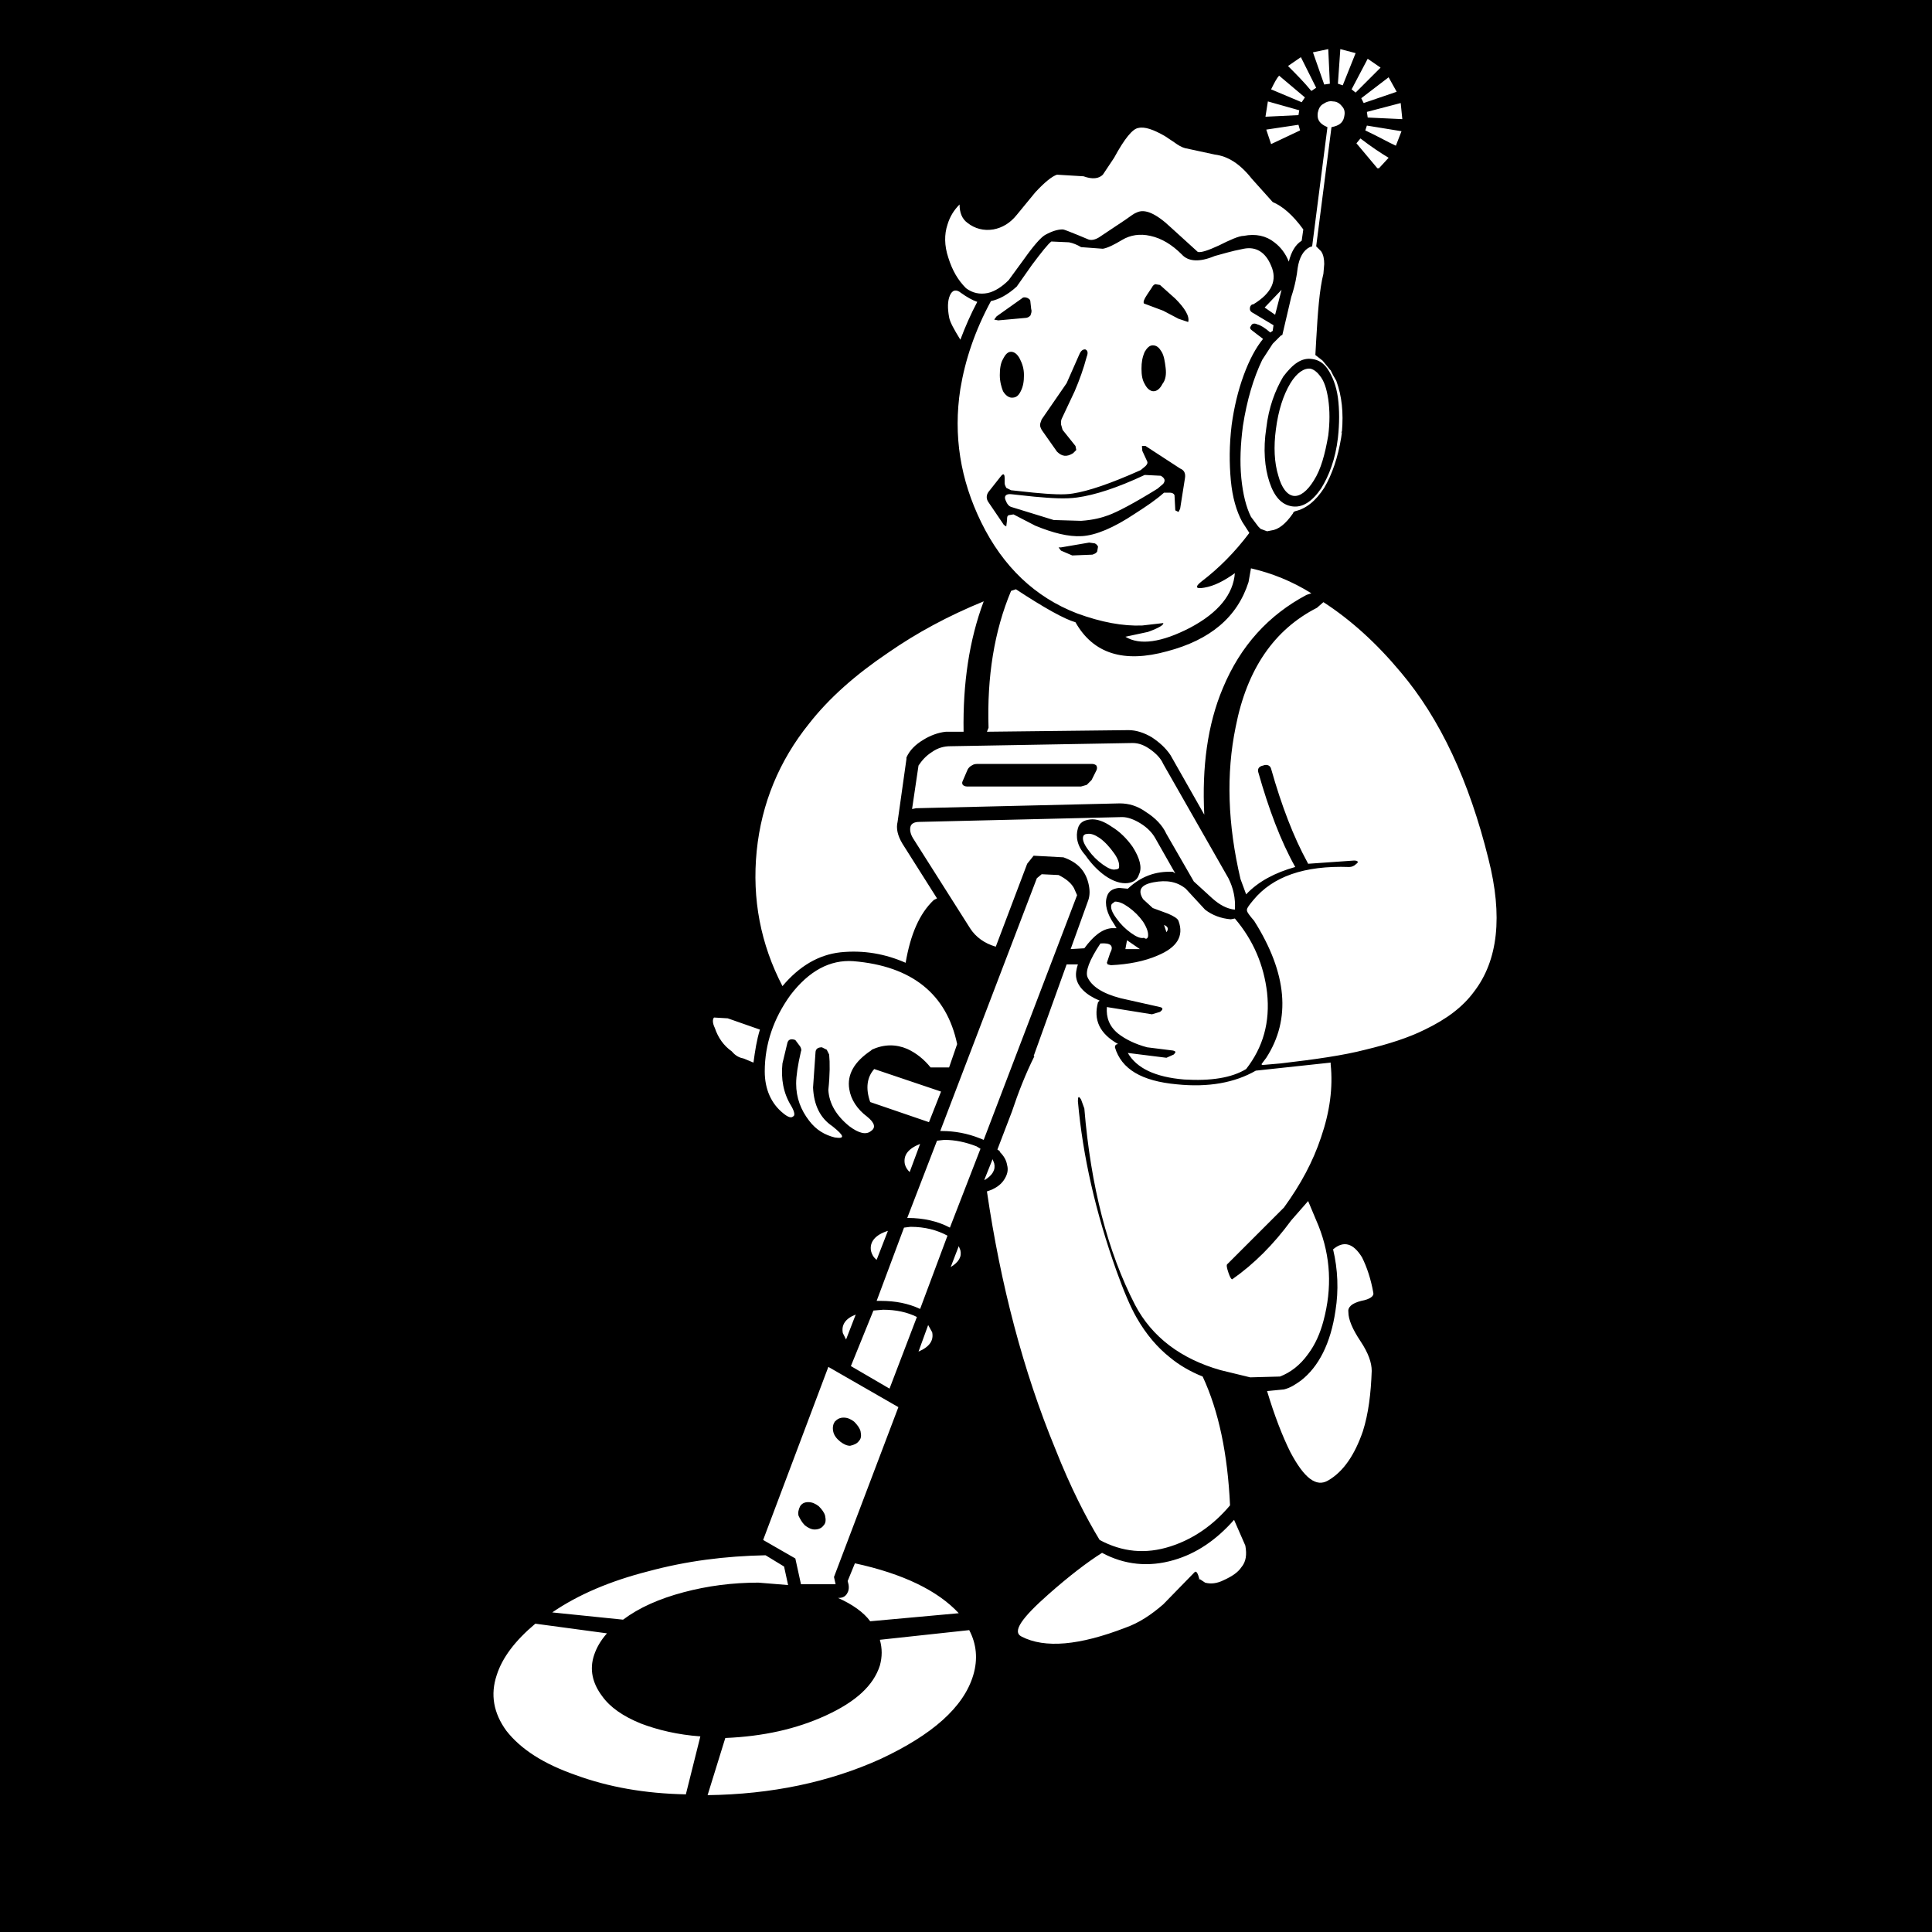 <?xml version="1.0" encoding="utf-8"?>
<!-- Generator: Adobe Illustrator 25.4.1, SVG Export Plug-In . SVG Version: 6.00 Build 0)  -->
<svg version="1.1" id="FortuneFinder_x2C_PerkClip_x5F_4c942" image-rendering="auto"
	 xmlns="http://www.w3.org/2000/svg" xmlns:xlink="http://www.w3.org/1999/xlink" x="0px" y="0px" viewBox="0 0 240 240"
	 style="enable-background:new 0 0 240 240;" xml:space="preserve">
<style type="text/css">
	.st0{fill:#FFFFFF;}
</style>
<g>
	<rect width="240" height="240"/>
	<path class="st0" d="M85.2,222.9l1.8-7.2c-2.8-0.2-5.3-0.8-7.4-1.6c-2.2-0.9-3.8-2-4.8-3.4c-1.2-1.6-1.6-3.3-1-5.1
		c0.3-0.9,0.8-1.8,1.6-2.7l-8.9-1.2c-2.5,2.1-4.1,4.2-4.8,6.4c-0.8,2.4-0.4,4.7,1.2,6.9c1.8,2.3,4.6,4.1,8.6,5.5
		C75.6,222,80.1,222.8,85.2,222.9 M120.9,208.1c0.6-2,0.4-3.9-0.5-5.6l-11.1,1.2c0.3,1.1,0.3,2.1,0,3.2c-0.8,2.5-3,4.5-6.7,6.2
		c-3.7,1.7-7.8,2.6-12.5,2.8l-2.2,7.1c7.9-0.1,15.1-1.6,21.5-4.5C115.8,215.5,119.7,212.1,120.9,208.1 M149.1,196.2l0.6,0.4
		c0.7,0.2,1.5,0.1,2.3-0.3c1.1-0.5,1.8-1,2.2-1.6c0.6-0.7,0.7-1.6,0.5-2.7l-1.4-3.2c-2.2,2.5-4.7,4.2-7.5,5
		c-3.1,0.9-6.1,0.6-8.9-0.9c-1.9,1.2-4.1,2.9-6.6,5.1c-3.4,3-4.6,4.7-3.4,5.3c2.9,1.5,7.2,1.1,12.9-1.1c1.7-0.6,3.2-1.6,4.7-2.9
		l3.9-4c0.2-0.2,0.4,0.1,0.6,0.9C148.8,196.2,148.9,196.1,149.1,196.2 M105.3,196.4l0.1,0.4c0.1,0.5,0,0.9-0.2,1.2
		c-0.2,0.3-0.5,0.5-1,0.5h-0.1c1.8,0.8,3.2,1.8,4,2.9l11-1c-2.6-2.8-6.9-4.9-12.9-6.2L105.3,196.4 M97.9,196.9l-0.5-2.3l-2.3-1.4
		c-5,0.1-9.8,0.7-14.6,2c-4.7,1.2-8.7,2.9-11.9,5.1l8.8,0.9c2-1.5,4.5-2.6,7.5-3.4c3-0.8,6.1-1.2,9.3-1.2L97.9,196.9 M98.8,193.6
		l0.7,3.2l4.3,0l-0.2-0.9l8-21.1l-8.7-5l-8.1,21.5L98.8,193.6 M99.4,187.1c0.2-0.3,0.5-0.5,1-0.5c0.5,0,0.9,0.2,1.3,0.5
		c0.4,0.4,0.7,0.8,0.8,1.2c0.1,0.5,0.1,0.9-0.2,1.2c-0.2,0.3-0.6,0.5-1.1,0.5c-0.4,0-0.8-0.2-1.2-0.5c-0.4-0.4-0.6-0.8-0.8-1.2
		C99.1,187.9,99.2,187.5,99.4,187.1 M103.5,177.8c-0.1-0.5,0-0.9,0.2-1.2c0.3-0.3,0.6-0.5,1.1-0.5c0.5,0,0.9,0.2,1.3,0.5
		c0.4,0.4,0.7,0.8,0.8,1.2c0.1,0.5,0.1,0.9-0.2,1.2c-0.2,0.3-0.6,0.5-1.1,0.6c-0.4,0-0.8-0.2-1.2-0.5
		C103.9,178.7,103.6,178.3,103.5,177.8 M115.8,165.5l-0.5-0.9l-1.2,3.3C115.5,167.3,116,166.5,115.8,165.5 M105.7,169.7l4.8,2.8
		l3.4-8.9c-1.2-0.6-2.6-0.9-4.2-0.9l-1.2,0.1L105.7,169.7 M104.7,165.6l0.4,0.8l1.2-3.1C105,163.8,104.5,164.6,104.7,165.6
		 M108.2,155.4c0.1,0.4,0.3,0.8,0.7,1.1l1.4-3.6C108.7,153.4,108,154.3,108.2,155.4 M119.3,155.3l-0.2-0.5l-1,2.6
		C119.1,156.8,119.5,156.1,119.3,155.3 M117.7,153.5c-1.3-0.7-2.8-1.1-4.6-1.1l-0.8,0.1l-3.4,9.1h0.5c1.8,0,3.4,0.3,4.9,1
		L117.7,153.5 M115.4,139.4l1.5-3.8l-8.3-2.8c-0.9,1-1.1,2.4-0.5,4.1L115.4,139.4 M121.3,142.4c-1.3-0.5-2.6-0.8-4-0.8l-0.9,0.1
		l-3.7,9.6h0.1c1.9,0,3.7,0.4,5.2,1.2l3.8-9.8L121.3,142.4 M114.3,142.1c-1.5,0.6-2.1,1.4-1.9,2.5c0.1,0.4,0.3,0.7,0.6,1
		L114.3,142.1 M99.4,130c0.1,0.2,0.2,0.4,0.1,0.6c-0.4,1.7-0.6,3.1-0.6,4c0,1.8,0.6,3.3,1.6,4.6c0.9,1.2,2,1.8,3.2,2.1
		c1.3,0.2,1.2-0.2-0.3-1.4c-1.5-1-2.3-2.6-2.4-4.8l0.3-4.3c0-0.5,0.3-0.7,0.8-0.7l0.6,0.3l0.3,0.6c0.1,1,0.1,2.5-0.1,4.4
		c0.1,1.7,1,3.2,2.6,4.5c1.2,0.9,2.1,1.1,2.7,0.6c0.6-0.4,0.5-1-0.5-1.8c-1.2-0.9-2-2.1-2.2-3.4c-0.3-1.8,0.6-3.4,2.7-4.8l0.1-0.1
		c1.5-0.7,3-0.7,4.4-0.1c1.1,0.5,2.1,1.3,2.9,2.3h2.3l1-2.9c-1.3-6.2-5.6-9.7-12.9-10.3c-2.9-0.2-5.5,1.2-7.8,4.2
		c-2.1,2.9-3.2,6.1-3.2,9.5c0,2.2,0.8,4,2.3,5.2c0.6,0.5,1,0.6,1.2,0.4c0.3-0.1,0.2-0.6-0.2-1.3c-1-1.6-1.3-3.4-1.1-5.3l0.6-2.5
		c0.1-0.5,0.5-0.6,1-0.4L99.4,130 M92.4,131.5l1.2,0.5c0.2-1.5,0.4-2.8,0.8-4.1l-4-1.4l-1.7-0.1c-0.2,0.2-0.2,0.7,0.1,1.3
		c0.4,1.2,1.1,2.2,2.1,2.9C91.4,131.2,91.9,131.4,92.4,131.5 M123.5,144.5l-0.2-0.5l-1,2.5v0.1C123.3,146,123.7,145.3,123.5,144.5
		 M139.8,117.9h1.8l-1.6-1.1L139.8,117.9 M133.8,111.2l-0.4-0.9c-0.4-0.7-1.1-1.2-1.9-1.6l-2.1-0.1l-0.6,0.5l-12,31.4h0.2
		c1.6,0,3.2,0.3,4.7,0.9l0.5,0.2L133.8,111.2 M142.6,116.4c0.1-0.5-0.1-1.1-0.6-1.9c-0.5-0.7-1.1-1.3-1.8-1.8
		c-0.7-0.5-1.2-0.7-1.7-0.7l-0.4,0.3c-0.2,0.4,0,1,0.6,1.8c0.5,0.7,1.1,1.3,1.8,1.8c0.7,0.5,1.2,0.7,1.6,0.6
		C142.4,116.7,142.5,116.6,142.6,116.4 M144.6,114.9l0.3,0.9C145.2,115.4,145.1,115.1,144.6,114.9 M147.3,110.4
		c-1.1-0.9-2.4-1.1-4-0.8c-1.6,0.3-2,1-1.3,2.1l1.2,1.1l1.9,0.7c0.7,0.3,1.2,0.6,1.3,0.9c0.7,1.9-0.2,3.3-2.6,4.3
		c-1.6,0.7-3.6,1.1-5.8,1.2l-0.4-0.1l-0.1-0.2l0.4-1.2c0.5-0.9,0.1-1.3-1.2-1.2c-1.4,2.1-1.9,3.5-1.6,4.2c0.5,1.1,1.8,2,4.1,2.6
		l4.9,1.1c0.4,0.1,0.4,0.3,0,0.6l-1,0.3l-5.6-0.9c-0.1,1.3,0.3,2.4,1.4,3.3c0.9,0.7,2.1,1.3,3.6,1.7l3.2,0.4
		c0.4,0.1,0.4,0.2,0.1,0.5l-0.9,0.4l-4.8-0.6c1.1,1.9,3.4,3,7,3.3c3.3,0.2,5.9-0.2,7.7-1.3c2.1-2.7,3-5.8,2.6-9.5
		c-0.4-3.4-1.7-6.5-4-9.2l-0.5,0.1c-1.2-0.1-2.3-0.5-3.2-1.2L147.3,110.4 M146,108.5l-2.5-4.4c-0.4-0.7-1-1.3-1.8-1.8
		c-0.8-0.5-1.6-0.8-2.3-0.8l-25.2,0.6c-0.6,0-1,0.2-1.1,0.6c-0.1,0.4,0,0.9,0.3,1.4l7.1,11.2c0.7,1.1,1.8,1.9,3.2,2.3l3.9-10.3
		l0.8-1l3.7,0.2c1.7,0.6,2.7,1.6,3.1,3.2c0.2,0.8,0.2,1.5,0,2.1l-2.2,6.1l1.7-0.1c1.1-1.5,2.2-2.4,3.4-2.5h0.6l-0.3-0.5
		c-0.9-1.3-1.2-2.5-0.9-3.4c0.2-0.7,0.7-1,1.5-1.1l1.1,0.1c1.6-1.5,3.4-2.2,5.6-2.1L146,108.5 M133.9,102.9c0.2-0.7,0.7-1,1.5-1.1
		c0.8-0.1,1.7,0.2,2.7,0.9c1,0.6,1.9,1.5,2.6,2.5c0.9,1.4,1.2,2.6,0.8,3.4c-0.2,0.7-0.7,1-1.4,1.1c-0.8,0.1-1.8-0.2-2.8-0.9
		c-1-0.7-1.8-1.6-2.5-2.6C133.8,105.1,133.6,103.9,133.9,102.9 M135,103.6c-0.2,0-0.3,0.1-0.4,0.2c-0.2,0.4,0,1,0.6,1.8
		c0.5,0.7,1.1,1.3,1.8,1.8c0.7,0.5,1.2,0.7,1.6,0.6c0.2,0,0.4-0.1,0.4-0.2c0.1-0.5-0.1-1.1-0.6-1.8c-0.5-0.7-1.1-1.4-1.8-1.9
		C136,103.7,135.5,103.5,135,103.6 M115.8,93.4c-0.8,0.5-1.3,1.1-1.7,1.7l-0.8,5.4l0.5-0.1l25.3-0.6c1.1,0,2.2,0.3,3.3,1.1
		c1.1,0.7,2,1.6,2.5,2.7l3.4,5.9l2.3,2.1c0.9,0.8,1.8,1.3,2.8,1.4c0.1-1.4-0.2-2.7-0.8-3.9l-8.1-14.2c-0.3-0.7-0.9-1.3-1.6-1.8
		c-0.7-0.5-1.4-0.8-2.2-0.8L118,92.7C117.3,92.7,116.5,92.9,115.8,93.4 M120.2,95.6c0.1-0.2,0.3-0.4,0.5-0.5
		c0.3-0.2,0.5-0.2,0.8-0.2h14.2c0.2,0,0.4,0.1,0.5,0.2c0.1,0.2,0.1,0.4,0,0.6l-0.6,1.2l-0.6,0.6l-0.7,0.2h-14.2
		c-0.2,0-0.4-0.1-0.5-0.2c-0.1-0.2-0.1-0.3,0-0.5L120.2,95.6 M117.5,90.9h2.2c-0.1-6,0.7-11.4,2.5-16.2c-4.4,1.8-8.3,3.9-11.9,6.4
		c-4,2.7-7.3,5.6-9.8,8.8c-3.7,4.6-5.9,9.9-6.5,15.8c-0.6,6,0.5,11.6,3.2,16.8c2.1-2.5,4.5-3.9,7.2-4.2c2.9-0.3,5.6,0.2,8.1,1.3
		c0.6-3.5,1.7-6.1,3.5-7.8l0.4-0.2l-4.3-6.8c-0.6-1-0.8-1.9-0.6-2.7l1.1-7.8v-0.2c0.4-0.9,1.1-1.6,2.1-2.2
		C115.5,91.4,116.5,91,117.5,90.9 M119.4,36.4c-0.6-0.5-1.1-0.4-1.4,0.3c-0.3,0.7-0.3,1.6-0.1,2.7c0.1,0.6,0.6,1.5,1.4,2.8
		c0.6-1.6,1.3-3.2,2.1-4.7C120.8,37.3,120.1,36.9,119.4,36.4 M157.1,38.2l1.3,0.9l0.8-3.1L157.1,38.2 M134.3,30.7
		c-0.5-0.3-1-0.5-1.5-0.6l-2.2-0.1c-0.4,0.3-1.2,1.3-2.4,2.9l-1.9,2.7c-1.1,1-2.2,1.6-3.2,1.8c-2,3.7-3.2,7.3-3.8,10.9
		c-0.9,5.8,0,11.3,2.6,16.6c2.7,5.5,6.7,9.3,11.9,11.3c3,1.1,5.7,1.6,8.1,1.5l2.6-0.3c0.1,0.2-0.5,0.6-1.9,1.1l-2.8,0.6
		c1.8,1.1,4.5,0.7,8-1.1c3.6-1.9,5.4-4.2,5.6-6.8c-1.4,1-2.6,1.6-3.8,1.8c-1.1,0.2-1.2-0.1-0.3-0.8c2.1-1.6,4.1-3.6,5.9-6l-0.9-1.4
		c-0.7-1.3-1.2-3-1.4-5.1c-0.2-2.2-0.2-4.4,0.1-6.9c0.3-2.2,0.8-4.3,1.5-6.2c0.7-1.9,1.5-3.4,2.4-4.5l-1.3-1
		c-0.3-0.2-0.4-0.4-0.2-0.6c0.1-0.3,0.4-0.4,0.8-0.2c0.4,0.1,0.9,0.4,1.6,1l0.3-0.2l0.1-0.7l-2.5-1.5c-0.4-0.2-0.5-0.4-0.4-0.8
		c0.1-0.2,0.2-0.3,0.4-0.3c2.3-1.4,3-3,2.2-4.8c-0.7-1.7-1.9-2.4-3.4-2.1c-1.6,0.3-2.8,0.7-3.6,0.9c-1.9,0.8-3.3,0.7-4.1-0.2
		c-1.2-1.2-2.5-2-3.9-2.3c-1.3-0.3-2.5-0.1-3.5,0.5c-1,0.6-1.8,1-2.4,1.1L134.3,30.7 M126.9,37.1c0.2-0.2,0.4-0.2,0.7-0.1
		c0.2,0.1,0.4,0.2,0.4,0.5l0.1,0.9c0.1,0.3,0,0.5-0.1,0.8c-0.2,0.2-0.4,0.3-0.7,0.3l-3.3,0.3l-0.5-0.1l0.3-0.4L126.9,37.1
		 M124.2,46.6c0-0.8,0.1-1.5,0.4-2c0.3-0.6,0.6-0.9,1-0.9c0.4,0,0.8,0.3,1.1,0.9c0.3,0.6,0.5,1.2,0.5,2c0,0.8-0.1,1.4-0.4,2
		c-0.3,0.6-0.6,0.8-1.1,0.8c-0.4,0-0.8-0.3-1.1-0.8C124.4,48.1,124.2,47.4,124.2,46.6 M134,44.2c0.2-0.5,0.4-0.8,0.8-0.8
		c0.3,0.1,0.4,0.4,0.2,0.9c-0.4,1.5-0.9,2.9-1.5,4.3l-1.6,3.4c-0.1,0.2-0.1,0.4-0.1,0.7l0.2,0.7l1.6,2l0.1,0.5l-0.4,0.4
		c-0.8,0.5-1.4,0.4-2-0.2l-1.9-2.7c-0.1-0.2-0.2-0.4-0.2-0.6c0-0.2,0.1-0.4,0.2-0.7l3.1-4.5L134,44.2 M144.1,35.4l1.9,1.7
		c1.2,1.2,1.8,2.2,1.6,2.9l-1.2-0.4l-1.9-1l-2.4-0.9c-0.1-0.2,0-0.5,0.4-1.1l0.6-0.9c0.1-0.2,0.2-0.3,0.4-0.4L144.1,35.4
		 M144.4,47.7c-0.3,0.6-0.7,0.9-1.1,0.9c-0.4,0-0.8-0.3-1.1-0.9c-0.3-0.5-0.4-1.1-0.4-1.9c0-0.8,0.1-1.4,0.4-2.1
		c0.3-0.5,0.6-0.8,1-0.8c0.5,0,0.8,0.3,1.1,0.8c0.3,0.5,0.4,1.2,0.5,2C144.9,46.5,144.8,47.2,144.4,47.7 M141.9,55.4l0.4,0l4.3,2.8
		c0.5,0.2,0.7,0.6,0.6,1.2l-0.6,3.8l-0.2,0.4l-0.4-0.2l-0.1-1.9c-0.1-0.2-0.3-0.3-0.6-0.3l-0.7,0c-1,0.9-2.2,1.7-3.6,2.6
		c-2.7,1.8-4.9,2.7-6.6,2.8c-1.7,0.1-3.6-0.4-5.8-1.3l-2.7-1.4l-0.6,0.1c-0.2,0.1-0.2,0.3-0.2,0.6l-0.1,0.8l-0.3-0.2l-1.9-2.8
		c-0.3-0.4-0.3-0.9,0-1.3l1.5-1.9c0.3-0.4,0.5-0.4,0.5,0.2v0.6c0,0.2,0.1,0.4,0.2,0.6l0.6,0.3l2.8,0.3c2.1,0.2,3.8,0.3,4.9,0.1
		c1.9-0.3,4.6-1.2,8.4-2.9l0.6-0.5c0.2-0.2,0.3-0.4,0.2-0.6l-0.6-1.3C141.9,55.6,141.8,55.4,141.9,55.4 M131.8,68l3.5-0.6l0.7,0.1
		c0.2,0.1,0.3,0.2,0.4,0.4l-0.1,0.6c-0.1,0.2-0.3,0.3-0.6,0.4l-2.5,0.1l-1.4-0.6l-0.3-0.4L131.8,68 M144.2,59.1l-2-0.1
		c-3.4,1.6-6.2,2.5-8.4,2.8c-1.4,0.2-3.1,0.1-5.3-0.1l-2.8-0.3c-0.7-0.1-1,0.2-0.8,0.7c0.2,0.5,0.4,0.8,0.8,0.9l5.2,1.6l3.4,0.1
		c1.5-0.1,2.6-0.4,3.4-0.7c1.1-0.4,3.2-1.5,6.1-3.3l0.7-0.6C144.8,59.7,144.7,59.4,144.2,59.1 M161.5,16.2l-0.2-0.7l-4,0.6l0.6,1.8
		L161.5,16.2 M161.4,13.7l-3.9-1.1l-0.3,1.9l4.1-0.2L161.4,13.7 M150.9,19.2l-3.7-0.8c-0.4-0.1-0.9-0.4-1.3-0.7l-1.2-0.8
		c-1.4-0.8-2.5-1.2-3.3-1c-0.7,0.1-1.7,1.3-3,3.7l-1.4,2.1c-0.5,0.5-1.3,0.6-2.4,0.2l-3.3-0.2c-0.6,0.2-1.5,0.9-2.7,2.2l-2.3,2.8
		c-0.8,1-1.8,1.6-2.9,1.8c-1.2,0.2-2.3-0.1-3.2-0.8c-0.7-0.5-1-1.3-1-2.3c-0.7,0.7-1.2,1.5-1.5,2.5c-0.4,1.2-0.4,2.6,0.1,4.1
		c0.5,1.6,1.2,2.8,2.2,3.8c0.8,0.6,1.7,0.8,2.7,0.6c0.9-0.2,1.8-0.8,2.6-1.6l1.9-2.6c1.2-1.7,2.1-2.7,2.6-3c0.9-0.5,1.6-0.7,2.2-0.7
		c0.2,0,0.9,0.3,1.9,0.7l1.2,0.5c0.4,0.2,0.9,0.1,1.4-0.2l3.3-2.2c0.7-0.5,1.1-0.8,1.4-0.9c1-0.5,2.4,0.1,4.3,1.9l3.3,3
		c0.4,0.1,1.3-0.2,2.6-0.8c1.4-0.7,2.5-1.2,3.1-1.2c1.5-0.3,2.8,0,3.8,0.8c0.8,0.6,1.4,1.4,1.8,2.4c0.3-1.2,0.8-2.1,1.6-2.6l0.2-1.4
		c-1.3-1.8-2.6-2.9-3.8-3.4l-2.6-2.9C154,20.3,152.5,19.4,150.9,19.2 M158.9,9.4c-0.3,0.3-0.6,0.9-1,1.7l3.8,1.6l0.4-0.6L158.9,9.4
		 M170.6,160.6c-0.3-1.7-0.8-3.2-1.4-4.4c-1.1-1.8-2.3-2.1-3.6-1c0.6,2.5,0.7,5.1,0.3,7.6c-0.6,4.1-2.1,7-4.3,8.7
		c-0.7,0.5-1.3,0.9-2.1,1.1l-2.1,0.2c0.9,3,1.9,5.6,2.9,7.6c1.7,3.2,3.2,4.4,4.7,3.5c1.9-1.1,3.3-3.2,4.3-6.1c0.7-2.2,1-4.7,1.1-7.5
		c0-1-0.4-2.2-1.4-3.7c-1-1.5-1.5-2.7-1.5-3.6c-0.1-0.6,0.4-1.1,1.6-1.4C170.2,161.4,170.7,161,170.6,160.6 M164.1,141.3
		c1.1-3.2,1.5-6.2,1.2-9.1v-0.2l-9.3,1c-2.6,1.5-5.9,2.1-9.8,1.7c-4.4-0.4-6.9-1.9-7.7-4.6c0-0.2,0.1-0.4,0.4-0.4
		c-2.3-1.3-3.1-3-2.5-5.2l0.2-0.2c-1.7-0.7-2.7-1.7-2.9-2.8c-0.1-0.5,0-1.1,0.2-1.7h-1.4l-4.1,11.4h0.1c-1.1,2.2-2,4.5-2.8,6.9
		l-1.8,4.7l0.3,0.2v0.1c0.5,0.5,0.8,1,0.9,1.6c0.2,0.7,0,1.3-0.4,1.9c-0.4,0.6-1.1,1.1-2.1,1.4c1.7,11.6,4.5,22.3,8.5,32
		c1.9,4.8,3.8,8.5,5.5,11.3c2.8,1.5,5.7,1.8,8.8,0.8c2.8-0.9,5.3-2.6,7.4-5.1c-0.3-6.4-1.4-11.7-3.4-16c-1.5-0.6-2.9-1.4-4.1-2.4
		c-1.5-1.2-2.9-2.8-4.1-4.9c-0.8-1.4-1.6-3.3-2.5-5.8c-2.6-7.3-4.2-14.3-4.8-21.1c0-0.6,0.1-0.7,0.4-0.2l0.4,1.1
		c0.8,9.7,2.9,17.8,6.3,24.4c2.1,4,5.7,6.7,10.6,8.1l3.7,0.9l3.7-0.1c1.3-0.5,2.5-1.4,3.5-2.8c0.9-1.2,1.5-2.6,1.9-4.1
		c1.1-4.1,0.9-8-0.6-11.8l-1.3-3.1l-2.1,2.4c-2.2,3-4.6,5.4-7.3,7.3c-0.1,0.1-0.3-0.2-0.5-0.8c-0.2-0.6-0.3-1-0.1-1.1l7-7
		C161.6,147.1,163.1,144.3,164.1,141.3 M164.4,74.8l-0.8,0.7c-5.3,2.7-8.7,7.6-10.1,14.8c-1.2,5.8-1,12.1,0.6,18.9l0.7,1.9
		c1.5-1.6,3.6-2.7,6.1-3.4c-1.8-3.2-3.3-7.2-4.6-11.8c-0.1-0.4,0.1-0.7,0.6-0.8c0.5-0.2,0.9,0,1,0.4c1.3,4.6,2.8,8.5,4.5,11.6
		l0.1,0.2l5.7-0.4c0.5,0,0.6,0.2,0.3,0.4c-0.3,0.3-0.6,0.4-0.9,0.4c-5.6-0.2-9.5,1.2-11.9,4.1c-0.5,0.6-0.8,1-0.8,1.2v0.1
		c0,0.2,0.3,0.6,0.9,1.3c4.1,6.5,4.6,12.2,1.5,17l-0.6,0.8l0.1,0.1l2.3-0.2c4.3-0.5,7.8-1,10.5-1.7c2.9-0.7,5.4-1.5,7.4-2.5
		c2.7-1.3,4.7-2.8,6.1-4.7c3-3.9,3.6-9.4,1.8-16.5c-2.4-9.7-6-17.4-10.9-23.2C171,79.9,167.8,77,164.4,74.8 M162.3,73.9l0.6-0.2
		c-2.4-1.5-4.9-2.5-7.5-3.1l-0.3,1.7c-1.4,4.4-4.8,7.2-10.1,8.6c-5.4,1.5-9.2,0.3-11.4-3.6c-1.4-0.4-3.9-1.8-7.4-4.1l-0.6,0.2
		c-2.1,5-3,10.7-2.8,17l-0.2,0.5l17.6-0.2c0.9,0,1.9,0.3,2.9,0.9c0.9,0.6,1.7,1.3,2.3,2.2l4.2,7.4c-0.3-5.9,0.4-11.2,2.3-15.7
		C154.1,80.2,157.6,76.4,162.3,73.9 M165.6,12.6c-0.5-0.1-0.9,0.1-1.2,0.3c-0.4,0.2-0.6,0.6-0.7,1.1c-0.1,0.7,0.1,1.2,0.8,1.6
		l0.4,0.2l-1.9,14.8l-0.3,0.1c-0.8,0.4-1.3,1.3-1.5,2.6c-0.1,0.9-0.3,2.1-0.8,3.6l-1.1,4.7l-0.2,0.1l-1,1l-1.3,2
		c-1.1,2.3-1.9,5-2.4,8.2c-0.3,2.3-0.4,4.4-0.2,6.5c0.2,2,0.6,3.6,1.2,4.8l0.9,1.2l0.2,0.2l0.1,0.1l0.8,0.3l0.5-0.1
		c0.9-0.1,1.8-0.8,2.7-2.1l0.1-0.2l0.2-0.1c1.3-0.3,2.5-1.2,3.6-2.9c1-1.7,1.7-3.8,2.1-6.2l0.1-0.7h-0.1l0.1-0.1
		c0.2-2.3,0-4.4-0.7-6.3l-0.4-0.7v0l-0.3-0.6l-0.1-0.1l-0.9-1.1l-0.9-0.7l0.1-1.8c0.2-3.5,0.4-6.3,0.9-8.3l0.1-1.2v0
		c0-0.6-0.1-1.2-0.4-1.6l-0.6-0.6l1.9-14.8l0.4-0.1c0.7-0.2,1.1-0.6,1.2-1.3c0.1-0.5,0-0.9-0.3-1.2C166.4,12.8,166,12.6,165.6,12.6
		 M163,44.6c0.8,0.1,1.4,0.5,1.9,1.2c0.6,0.9,1.1,2.1,1.3,3.6c0.2,1.5,0.2,3.2,0,5c-0.3,2.6-1.1,4.7-2.1,6.3
		c-1.1,1.6-2.3,2.4-3.6,2.2c-1.3-0.2-2.2-1.2-2.8-3c-0.6-1.8-0.8-4.1-0.4-6.7c0.3-2.6,1.1-4.7,2.1-6.4
		C160.6,45.2,161.7,44.4,163,44.6 M163.9,46.6c-0.3-0.4-0.7-0.7-1.1-0.8c-0.8-0.1-1.7,0.5-2.5,1.8c-0.9,1.5-1.5,3.4-1.8,5.7
		c-0.3,2.2-0.2,4.2,0.3,5.8c0.4,1.5,1.1,2.4,1.9,2.5c0.8,0.1,1.7-0.6,2.5-1.9c0.9-1.4,1.4-3.3,1.8-5.6c0.2-1.6,0.2-3.1,0-4.5
		C164.8,48.3,164.5,47.3,163.9,46.6 M169,17.2l-0.5,0.6l2.6,3.1h0.2l1.2-1.3C171.5,19,170.3,18.2,169,17.2 M169.8,15.6l-0.2,0.6
		c1.7,0.8,2.9,1.5,3.8,1.9l0.7-1.8L169.8,15.6 M169.8,13.9l0.1,0.7l4.3,0.2l-0.2-2L169.8,13.9 M171.5,8.4l-1.6-1.1l-2,3.8l0.5,0.4
		L171.5,8.4 M166.2,10.4l0.6,0.2l1.6-4l-1.9-0.5L166.2,10.4 M163.1,6.5l1.4,4l0.7-0.1L165,6.1L163.1,6.5 M162.9,11.3l0.6-0.4
		l-1.9-3.8L160,8.2C161,9.2,162,10.2,162.9,11.3 M173.5,11.4l-1-1.8l-3.4,2.6l0.3,0.6L173.5,11.4z"/>
</g>
</svg>
